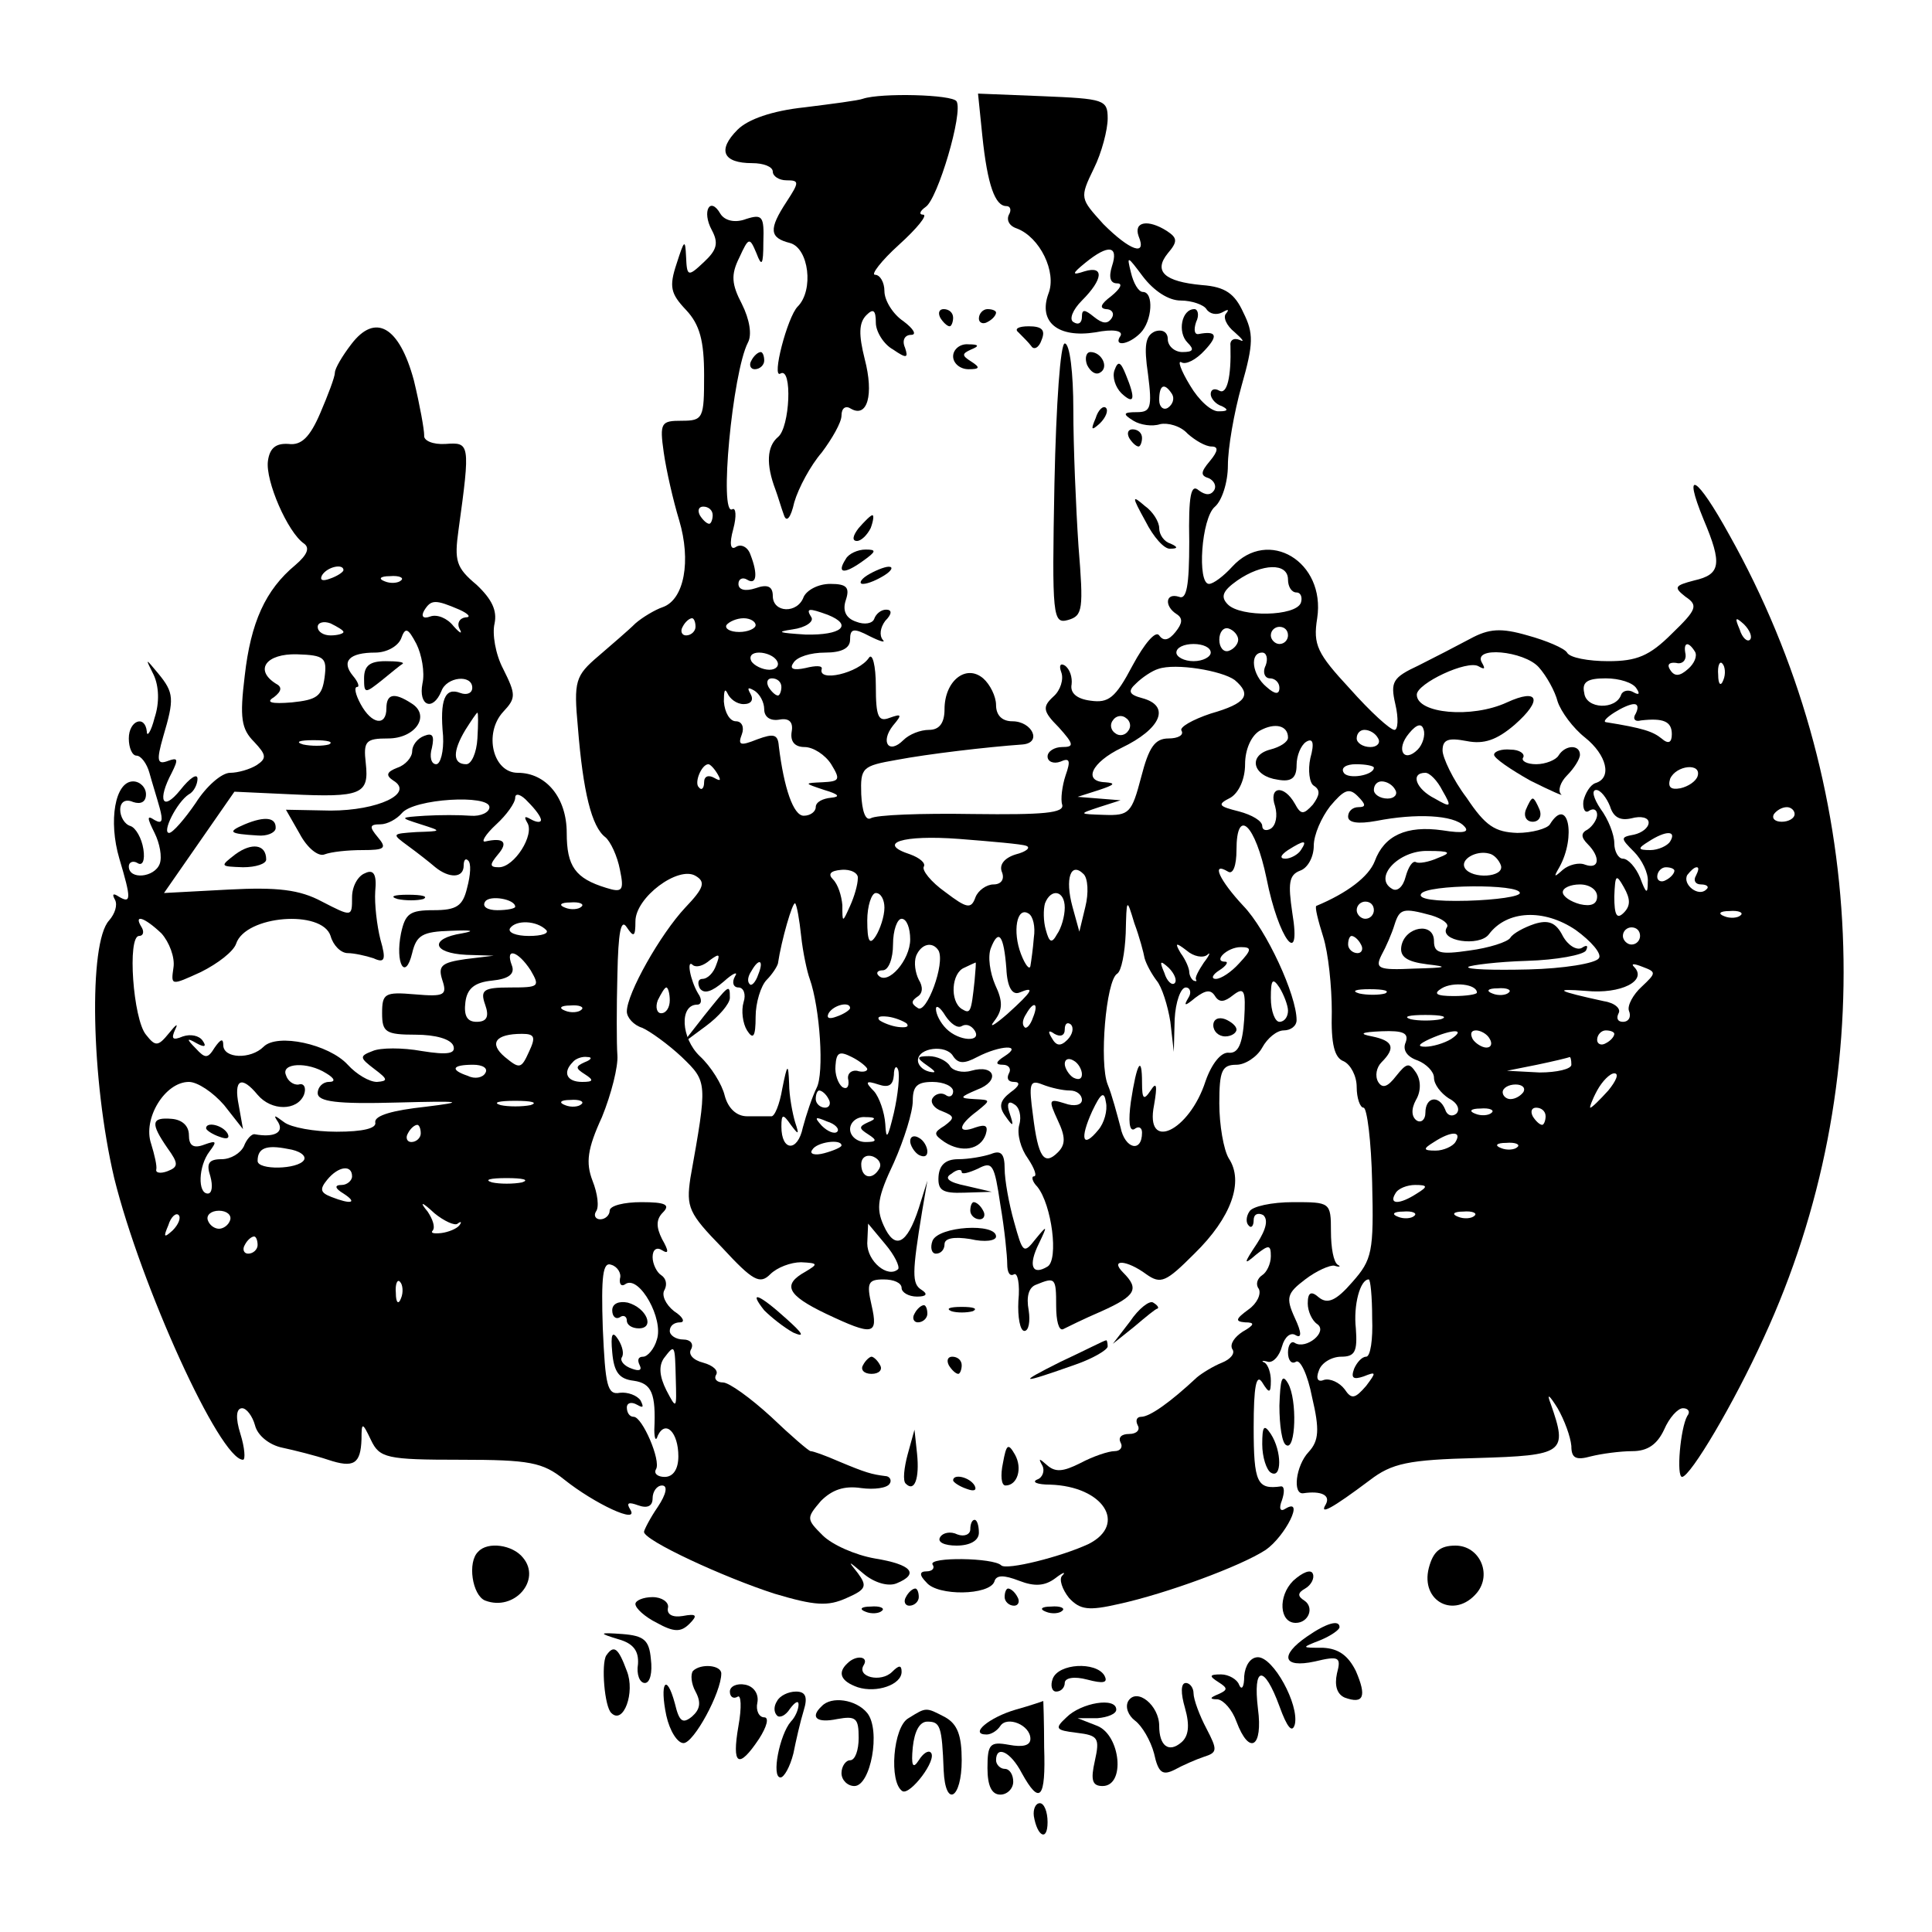 <?xml version="1.0" standalone="no"?>
<!DOCTYPE svg PUBLIC "-//W3C//DTD SVG 20010904//EN"
 "http://www.w3.org/TR/2001/REC-SVG-20010904/DTD/svg10.dtd">
<svg version="1.0" xmlns="http://www.w3.org/2000/svg"
 width="225pt" height="225pt" viewBox="0 0 225 225"
 preserveAspectRatio="xMidYMid meet">

<g transform="translate(0,225) scale(0.1,-0.1)"
fill="#000000" stroke="none">
<path d="M1005 2135 c-5 -2 -36 -6 -68 -10 -38 -4 -66 -14 -78 -26 -24 -24
-17 -39 17 -39 13 0 24 -4 24 -10 0 -5 7 -10 16 -10 15 0 15 -2 0 -25 -21 -32
-20 -42 4 -48 22 -6 28 -55 9 -74 -12 -12 -31 -85 -20 -78 14 8 11 -63 -3 -74
-13 -11 -14 -32 -3 -61 3 -8 7 -22 10 -30 3 -9 8 -3 12 15 5 17 19 43 32 58
12 16 23 35 23 43 0 9 5 12 11 8 19 -11 27 16 16 58 -7 28 -7 42 2 51 8 8 11
6 11 -9 0 -10 9 -25 20 -31 16 -11 18 -10 14 2 -4 9 0 15 7 15 7 0 3 7 -9 16
-12 8 -22 24 -22 35 0 10 -5 19 -11 19 -5 0 7 16 28 35 21 19 34 35 28 35 -5
0 -4 4 3 9 14 9 44 110 36 123 -5 8 -88 10 -109 3z"/>
<path d="M1144 2092 c6 -58 15 -82 28 -82 5 0 6 -5 3 -10 -3 -6 0 -13 9 -16
27 -10 47 -51 37 -76 -12 -33 11 -52 55 -45 20 4 32 2 29 -4 -9 -13 9 -11 23
3 14 14 16 48 3 48 -5 0 -11 10 -14 23 -5 20 -4 19 14 -5 13 -17 30 -28 44
-28 13 0 27 -5 30 -10 4 -6 12 -7 18 -4 7 4 9 4 5 -1 -4 -4 0 -14 10 -22 9 -8
12 -12 6 -9 -7 3 -12 0 -11 -7 1 -36 -4 -57 -13 -52 -5 3 -10 2 -10 -4 0 -5 6
-12 13 -14 8 -4 7 -6 -3 -6 -9 -1 -24 13 -34 30 -11 18 -15 30 -10 27 5 -3 17
3 27 14 16 17 14 23 -7 19 -5 -1 -6 5 -3 14 4 8 2 15 -2 15 -15 0 -20 -27 -8
-39 8 -8 7 -11 -6 -11 -9 0 -17 7 -17 15 0 8 -6 12 -15 9 -11 -5 -13 -16 -8
-50 5 -39 3 -44 -13 -44 -16 0 -17 -2 -4 -10 8 -5 22 -7 31 -4 9 2 24 -2 32
-11 9 -8 21 -15 28 -15 8 0 8 -5 -2 -17 -11 -13 -11 -17 -1 -20 6 -3 9 -9 6
-14 -4 -6 -10 -6 -18 0 -9 8 -12 -6 -11 -60 0 -51 -3 -68 -12 -64 -16 5 -17
-11 -3 -20 8 -5 7 -11 -1 -21 -8 -10 -14 -11 -19 -4 -4 6 -17 -9 -31 -35 -20
-38 -28 -44 -49 -41 -16 2 -24 9 -22 19 1 8 -2 18 -8 22 -5 3 -7 0 -4 -8 3 -8
-1 -21 -9 -28 -13 -12 -13 -17 6 -36 18 -20 18 -23 4 -23 -9 0 -17 -5 -17 -11
0 -6 7 -9 15 -6 11 5 12 1 6 -16 -4 -12 -6 -28 -4 -34 3 -10 -22 -12 -104 -11
-60 1 -113 -1 -119 -5 -6 -3 -10 8 -11 28 -1 31 1 33 41 40 37 7 105 15 147
18 23 2 11 27 -12 27 -12 0 -19 7 -19 19 0 10 -7 24 -15 31 -20 17 -45 -3 -45
-36 0 -16 -6 -24 -18 -24 -10 0 -23 -5 -30 -12 -17 -17 -27 -2 -12 17 11 13
10 14 -4 9 -13 -5 -16 1 -16 37 0 24 -4 39 -8 33 -12 -18 -60 -29 -55 -13 1 4
-7 4 -19 1 -14 -3 -19 -1 -14 6 4 7 20 12 37 12 19 0 29 5 29 15 0 13 4 14 23
4 12 -6 19 -8 15 -4 -4 5 -3 14 3 22 8 8 8 13 1 13 -6 0 -12 -5 -14 -11 -2 -5
-11 -7 -21 -3 -12 4 -16 13 -12 25 5 15 1 19 -18 19 -14 0 -27 -7 -31 -15 -7
-20 -36 -19 -36 1 0 11 -6 14 -20 9 -12 -4 -20 -2 -20 5 0 6 5 8 10 5 11 -7
13 6 4 29 -3 9 -11 13 -17 9 -6 -4 -8 3 -3 21 4 15 3 25 -1 23 -16 -10 0 159
18 194 5 9 2 27 -7 45 -12 23 -13 34 -3 54 11 24 12 24 20 5 6 -16 8 -14 8 13
1 30 -1 33 -20 27 -13 -5 -25 -2 -30 6 -12 21 -22 3 -10 -19 8 -15 6 -23 -9
-37 -19 -18 -20 -17 -21 6 -1 21 -2 20 -11 -8 -9 -27 -7 -35 11 -54 16 -17 21
-36 21 -76 0 -50 -1 -53 -26 -53 -24 0 -26 -2 -21 -37 3 -21 11 -56 18 -79 14
-47 6 -92 -19 -101 -9 -3 -24 -12 -32 -19 -8 -8 -28 -25 -43 -38 -27 -23 -29
-29 -24 -83 6 -75 16 -116 32 -128 6 -5 14 -22 17 -38 5 -24 3 -27 -16 -21
-36 11 -46 25 -46 64 0 41 -24 70 -57 70 -29 0 -40 46 -17 71 15 16 15 20 0
50 -9 17 -13 41 -10 53 3 15 -3 28 -21 45 -24 20 -26 28 -21 64 14 101 13 102
-15 100 -15 -1 -26 4 -25 10 0 7 -5 35 -12 64 -17 63 -45 79 -73 42 -10 -13
-19 -28 -19 -33 0 -5 -8 -26 -17 -47 -12 -28 -22 -38 -37 -36 -15 1 -22 -5
-24 -20 -3 -23 23 -83 42 -96 7 -5 4 -13 -10 -25 -35 -29 -52 -67 -59 -129 -6
-49 -4 -62 11 -77 14 -15 15 -19 3 -27 -8 -5 -22 -9 -31 -9 -10 0 -28 -16 -40
-35 -13 -19 -27 -35 -31 -35 -9 0 9 36 23 45 6 3 10 12 10 18 0 7 -9 1 -20
-13 -21 -26 -27 -12 -10 20 8 16 7 18 -4 14 -13 -5 -14 0 -6 28 13 44 13 51
-6 74 -15 18 -15 18 -5 -2 6 -13 7 -32 1 -50 -4 -16 -9 -23 -9 -16 -2 20 -21
13 -21 -8 0 -11 4 -20 9 -20 5 0 12 -9 15 -20 3 -11 9 -30 12 -41 4 -15 3 -19
-6 -14 -9 6 -9 3 0 -15 6 -12 9 -28 6 -36 -6 -16 -36 -19 -36 -3 0 5 5 7 10 4
6 -4 9 3 7 16 -2 13 -9 25 -15 27 -7 2 -12 11 -12 19 0 9 6 13 15 9 9 -3 15 0
15 9 0 8 -7 15 -15 15 -21 0 -29 -46 -16 -90 14 -47 14 -53 -1 -44 -6 4 -8 3
-4 -4 3 -6 0 -16 -7 -24 -24 -26 -21 -185 6 -300 31 -125 123 -328 150 -328 3
0 2 14 -3 30 -6 19 -5 30 2 30 5 0 12 -9 15 -20 3 -12 17 -23 32 -26 14 -3 38
-9 53 -14 30 -10 38 -5 39 24 0 20 1 20 11 -1 10 -21 18 -23 104 -23 81 0 96
-3 121 -23 35 -28 88 -53 77 -35 -5 8 -2 9 9 5 11 -4 17 -1 17 8 0 8 5 15 11
15 7 0 5 -10 -5 -25 -9 -13 -16 -27 -16 -29 0 -10 93 -53 152 -72 47 -14 62
-15 84 -5 23 10 24 14 13 29 -12 15 -12 15 7 -1 12 -10 28 -15 38 -11 27 11
18 22 -25 29 -23 4 -50 16 -61 27 -19 19 -19 20 -2 40 13 13 27 18 47 15 15
-2 30 0 33 5 3 4 0 9 -5 9 -16 2 -23 4 -54 17 -16 7 -30 12 -33 12 -2 0 -23
18 -46 40 -24 22 -49 40 -56 40 -7 0 -11 4 -8 9 3 5 -4 11 -15 14 -12 3 -18
10 -14 16 3 6 -1 11 -9 11 -9 0 -16 5 -16 10 0 6 5 10 12 10 6 0 4 6 -7 13
-10 8 -15 19 -11 25 3 6 2 13 -4 17 -5 3 -10 13 -10 21 0 9 5 12 11 8 8 -5 8
-1 0 13 -7 14 -7 23 1 31 9 9 3 12 -25 12 -20 0 -37 -4 -37 -10 0 -5 -5 -10
-11 -10 -5 0 -8 4 -5 9 4 5 2 21 -4 36 -8 21 -6 37 11 74 11 27 19 59 18 72
-1 13 -1 56 0 94 1 49 4 66 11 55 8 -12 10 -11 10 7 0 28 50 65 70 53 12 -7
10 -14 -12 -37 -29 -31 -68 -100 -68 -121 0 -7 8 -16 18 -19 9 -4 30 -19 46
-34 30 -29 30 -29 10 -141 -5 -34 -2 -41 37 -81 36 -39 44 -43 56 -31 8 8 24
14 36 14 20 -1 20 -2 5 -11 -27 -15 -22 -27 24 -49 55 -26 61 -25 53 10 -6 26
-4 30 14 30 12 0 21 -4 21 -10 0 -5 8 -10 18 -10 11 0 13 3 5 8 -11 7 -11 19
1 92 l6 35 -10 -32 c-14 -43 -28 -49 -41 -20 -9 20 -7 33 12 73 12 27 22 59
22 72 0 17 5 22 23 22 13 0 24 -5 24 -11 0 -5 -4 -8 -9 -4 -5 3 -12 1 -15 -4
-3 -5 2 -12 11 -15 15 -6 15 -8 3 -17 -13 -8 -13 -10 0 -19 20 -13 42 -9 48 9
3 10 0 12 -12 8 -21 -8 -21 2 2 19 16 13 16 13 -3 14 -18 1 -18 2 3 11 27 10
21 30 -7 22 -10 -3 -22 0 -25 6 -4 6 -15 11 -24 11 -15 0 -15 -2 -2 -11 10 -7
11 -9 2 -7 -8 2 -13 8 -13 13 0 15 33 19 41 5 6 -9 13 -9 28 -1 27 14 54 15
32 1 -11 -7 -11 -10 -2 -10 7 0 10 -5 7 -10 -3 -6 -1 -10 6 -10 8 0 6 -5 -4
-12 -13 -10 -14 -17 -6 -28 9 -13 10 -12 5 3 -4 11 -2 16 5 11 6 -3 9 -14 6
-24 -3 -11 2 -28 10 -39 8 -12 11 -21 7 -21 -3 0 -2 -6 4 -12 17 -21 25 -85
12 -93 -18 -11 -23 1 -10 27 10 21 10 22 -4 5 -14 -18 -15 -16 -25 20 -6 21
-11 49 -11 62 0 17 -4 22 -16 17 -9 -3 -26 -6 -38 -6 -15 0 -22 -7 -23 -20 -1
-16 4 -20 30 -19 l32 1 -30 7 c-20 4 -26 9 -17 14 6 5 12 6 12 2 0 -3 8 -1 19
4 17 9 19 5 26 -42 5 -29 8 -60 8 -69 0 -10 3 -15 8 -12 4 2 7 -11 5 -31 -1
-19 2 -35 7 -35 5 0 7 11 5 24 -3 16 0 27 9 30 22 9 23 8 23 -25 0 -17 3 -29
8 -27 4 2 24 12 45 21 40 18 44 26 25 45 -16 16 4 15 27 -2 17 -12 23 -9 56
24 43 42 58 84 40 111 -6 10 -11 39 -11 64 0 38 3 45 20 45 10 0 24 9 30 20 6
11 17 20 25 20 8 0 15 5 15 12 0 29 -35 105 -62 133 -28 30 -38 52 -18 40 6
-4 10 7 10 25 0 51 22 30 35 -33 14 -71 41 -106 30 -40 -5 34 -4 44 9 49 9 3
16 16 16 29 0 13 9 33 19 46 16 19 22 22 32 12 10 -10 10 -13 1 -13 -7 0 -12
-5 -12 -11 0 -7 11 -9 33 -5 46 9 90 7 102 -6 7 -7 0 -9 -25 -5 -42 6 -68 -6
-79 -36 -7 -18 -32 -37 -68 -52 -2 -1 2 -17 8 -36 6 -19 10 -58 10 -87 -1 -38
3 -54 14 -58 8 -4 15 -17 15 -30 0 -13 4 -24 8 -24 4 0 9 -39 10 -87 2 -81 0
-90 -23 -116 -19 -22 -29 -26 -39 -18 -9 8 -13 6 -13 -7 0 -9 5 -20 11 -24 13
-9 -13 -30 -26 -22 -4 3 -8 -2 -8 -11 0 -9 4 -14 9 -11 5 4 14 -15 19 -41 9
-38 8 -51 -4 -64 -15 -16 -19 -50 -6 -48 20 3 32 -2 26 -13 -8 -13 7 -5 51 28
26 20 45 24 125 26 102 3 106 6 86 63 -5 13 -2 11 8 -5 8 -14 15 -33 16 -44 0
-14 5 -17 23 -12 12 3 34 6 48 6 18 0 29 8 37 25 6 14 16 25 22 25 6 0 9 -4 5
-9 -8 -14 -13 -71 -6 -71 10 1 60 85 95 162 137 297 122 646 -40 935 -38 69
-55 79 -30 18 22 -52 20 -64 -11 -71 -23 -6 -24 -8 -10 -19 15 -10 13 -15 -16
-43 -26 -26 -41 -32 -74 -32 -23 0 -45 4 -48 10 -3 5 -24 14 -46 20 -31 9 -45
8 -67 -4 -15 -8 -42 -22 -60 -31 -30 -14 -33 -19 -27 -45 4 -17 3 -30 -1 -30
-5 0 -28 21 -52 48 -38 41 -43 51 -38 82 10 66 -57 106 -99 60 -10 -11 -22
-20 -27 -20 -14 0 -9 77 7 90 8 7 15 28 15 48 0 20 7 61 16 93 14 49 14 61 2
85 -10 22 -21 30 -48 32 -44 4 -57 16 -40 37 12 14 11 18 -1 26 -22 14 -39 11
-33 -6 10 -24 -10 -17 -41 14 -27 30 -28 30 -11 65 9 18 16 45 16 58 0 22 -4
23 -76 26 l-75 3 5 -49z m151 -152 c-4 -13 -2 -20 6 -20 7 0 4 -6 -7 -15 -12
-9 -14 -14 -6 -15 7 0 10 -5 7 -10 -5 -8 -11 -7 -21 1 -11 9 -14 9 -14 0 0 -7
-4 -10 -10 -6 -5 3 -1 14 10 25 25 25 26 41 3 34 -15 -5 -15 -3 1 10 27 22 39
20 31 -4z m70 -149 c3 -5 1 -12 -5 -16 -5 -3 -10 1 -10 9 0 18 6 21 15 7z
m-535 -141 c0 -5 -2 -10 -4 -10 -3 0 -8 5 -11 10 -3 6 -1 10 4 10 6 0 11 -4
11 -10z m-430 -64 c0 -2 -7 -7 -16 -10 -8 -3 -12 -2 -9 4 6 10 25 14 25 6z
m1100 -11 c0 -8 4 -15 10 -15 5 0 7 -6 5 -12 -6 -16 -70 -17 -85 -2 -9 9 -6
16 11 28 29 20 59 21 59 1z m-1033 -1 c-3 -3 -12 -4 -19 -1 -8 3 -5 6 6 6 11
1 17 -2 13 -5z m68 -34 c11 -5 14 -9 7 -9 -7 -1 -10 -7 -7 -13 4 -7 1 -6 -7 3
-7 9 -19 14 -27 11 -8 -3 -11 0 -7 7 8 13 13 13 41 1z m429 -6 c30 -12 16 -24
-26 -23 -31 2 -35 3 -15 6 15 2 25 9 22 14 -7 11 -3 11 19 3z m-564 -20 c0 -2
-7 -4 -15 -4 -8 0 -15 4 -15 10 0 5 7 7 15 4 8 -4 15 -8 15 -10z m410 6 c0 -5
-5 -10 -11 -10 -5 0 -7 5 -4 10 3 6 8 10 11 10 2 0 4 -4 4 -10z m70 2 c0 -4
-9 -8 -19 -8 -11 0 -17 4 -15 8 3 4 12 8 20 8 8 0 14 -4 14 -8z m1158 -17 c-3
-3 -9 2 -12 12 -6 14 -5 15 5 6 7 -7 10 -15 7 -18z m-1546 -51 c-5 -26 12 -33
22 -9 6 17 36 20 36 4 0 -6 -6 -9 -14 -6 -18 7 -24 -8 -20 -50 1 -18 -3 -33
-8 -33 -6 0 -8 9 -5 19 3 14 1 18 -9 14 -8 -3 -14 -11 -14 -18 0 -7 -8 -16
-17 -19 -13 -5 -14 -9 -5 -15 25 -15 -18 -35 -73 -35 l-52 1 16 -28 c9 -17 22
-27 29 -24 8 3 27 5 44 5 26 0 29 2 18 15 -10 12 -10 15 3 15 8 0 19 6 25 13
14 17 102 22 102 7 0 -6 -10 -11 -22 -10 -13 1 -36 1 -53 0 -30 -2 -30 -2 -5
-10 25 -8 25 -8 -5 -9 -29 -2 -29 -2 -10 -16 11 -8 25 -19 32 -25 16 -13 33
-13 33 2 0 6 2 9 5 6 4 -3 3 -17 -1 -32 -5 -21 -12 -26 -39 -26 -28 0 -33 -4
-38 -27 -7 -35 5 -56 13 -23 5 21 12 25 45 26 25 1 29 0 13 -3 -38 -6 -35 -23
5 -25 l32 -1 -33 -4 c-28 -4 -32 -8 -27 -24 6 -18 3 -20 -32 -17 -35 3 -38 1
-38 -22 0 -22 4 -25 39 -25 23 0 41 -5 44 -13 3 -9 -6 -11 -37 -6 -22 4 -48 4
-57 0 -16 -6 -15 -8 2 -21 16 -12 16 -14 3 -15 -9 0 -24 9 -34 20 -22 24 -82
37 -98 21 -15 -15 -47 -14 -47 2 0 8 -3 7 -10 -3 -8 -13 -11 -13 -22 -1 -11
11 -11 13 1 6 9 -5 12 -4 7 3 -4 6 -14 8 -23 5 -12 -5 -14 -3 -9 8 4 8 1 6 -7
-4 -13 -16 -16 -16 -27 -2 -15 18 -22 115 -8 115 5 0 6 5 3 10 -10 16 3 12 23
-7 9 -10 16 -28 14 -40 -3 -21 -3 -21 32 -5 20 10 38 24 41 33 11 33 100 40
110 9 3 -11 12 -20 20 -20 7 0 21 -3 30 -6 13 -6 15 -2 8 22 -4 16 -7 41 -6
56 2 20 -2 26 -12 21 -8 -3 -15 -15 -15 -28 0 -23 0 -23 -35 -5 -26 14 -52 17
-109 14 l-75 -4 41 59 41 59 65 -3 c83 -4 92 0 88 36 -3 26 0 29 26 29 32 0
50 27 27 41 -20 13 -29 11 -29 -6 0 -21 -17 -19 -30 5 -6 11 -8 20 -4 20 3 0
1 6 -5 13 -14 17 -4 27 26 27 13 0 26 7 30 16 5 14 8 13 18 -6 6 -12 10 -33 7
-46z m950 51 c0 -5 -5 -11 -11 -13 -6 -2 -11 4 -11 13 0 9 5 15 11 13 6 -2 11
-8 11 -13z m58 5 c0 -5 -4 -10 -10 -10 -5 0 -10 5 -10 10 0 6 5 10 10 10 6 0
10 -4 10 -10z m-90 -20 c0 -5 -9 -10 -20 -10 -11 0 -20 5 -20 10 0 6 9 10 20
10 11 0 20 -4 20 -10z m564 1 c3 -5 -1 -14 -8 -20 -10 -9 -16 -9 -21 -1 -4 6
-1 9 7 8 7 -2 12 3 11 10 -3 14 3 16 11 3z m-1596 -30 c-3 -22 -9 -26 -38 -29
-24 -2 -31 0 -21 6 9 7 10 12 2 16 -25 16 -11 35 25 34 32 -1 35 -4 32 -27z
m527 19 c3 -5 -1 -10 -9 -10 -8 0 -18 5 -21 10 -3 6 1 10 9 10 8 0 18 -4 21
-10z m569 -5 c-4 -8 -1 -15 5 -15 6 0 11 -5 11 -11 0 -8 -5 -8 -15 1 -17 14
-20 40 -5 40 5 0 7 -7 4 -15z m318 -2 c9 -10 19 -28 22 -40 4 -12 18 -31 32
-42 25 -20 32 -47 12 -53 -6 -2 -12 -12 -14 -21 -1 -9 2 -15 7 -11 5 3 9 1 9
-5 0 -5 -5 -13 -11 -17 -8 -4 -8 -9 0 -17 15 -15 14 -30 -3 -24 -7 3 -19 0
-26 -6 -10 -9 -11 -9 -4 3 20 36 10 84 -11 50 -3 -5 -21 -10 -38 -10 -26 1
-37 8 -59 41 -16 21 -28 47 -28 55 0 13 7 15 28 11 20 -4 35 1 56 19 33 29 28
43 -9 26 -41 -19 -105 -13 -105 9 0 13 59 41 72 33 7 -4 8 -3 4 4 -12 20 49
14 66 -5z m-354 -15 c20 -17 14 -27 -28 -39 -21 -7 -37 -16 -34 -20 3 -5 -4
-9 -15 -9 -16 0 -23 -10 -32 -45 -11 -42 -14 -45 -43 -44 -30 1 -30 1 -6 9
l25 8 -25 2 -25 2 25 8 c18 6 20 8 7 9 -26 1 -16 23 19 40 46 22 58 49 24 58
-15 4 -17 8 -7 17 7 7 19 15 26 17 20 7 74 -2 89 -13z m569 0 c-3 -8 -6 -5 -6
6 -1 11 2 17 5 13 3 -3 4 -12 1 -19z m-1097 -8 c0 -5 -2 -10 -4 -10 -3 0 -8 5
-11 10 -3 6 -1 10 4 10 6 0 11 -4 11 -10z m996 -2 c4 -6 3 -8 -4 -4 -5 3 -12
2 -14 -3 -6 -18 -41 -17 -43 2 -3 13 4 17 25 17 16 0 32 -5 36 -12z m-1040
-18 c9 0 12 5 8 12 -4 7 -3 8 4 4 7 -4 12 -14 12 -22 0 -9 7 -14 18 -12 11 2
16 -3 14 -14 -2 -12 4 -18 15 -18 10 0 24 -9 31 -20 11 -18 10 -20 -10 -21
-22 -1 -22 -1 2 -9 17 -5 19 -8 8 -9 -10 -1 -18 -5 -18 -11 0 -5 -6 -10 -14
-10 -12 0 -23 32 -29 81 -1 14 -6 15 -25 8 -20 -8 -23 -7 -18 6 3 8 0 15 -7
15 -7 0 -13 10 -14 23 0 12 1 16 4 10 3 -7 11 -13 19 -13z m1039 -11 c-4 -6
-1 -10 6 -8 26 3 36 -1 36 -16 0 -10 -4 -12 -12 -5 -10 8 -21 12 -65 19 -7 2
23 21 33 21 5 0 5 -5 2 -11z m-1349 -29 c-1 -17 -7 -30 -13 -30 -16 0 -16 15
-1 40 7 11 13 20 14 20 1 0 1 -13 0 -30z m758 9 c-3 -5 -10 -7 -15 -3 -5 3 -7
10 -3 15 3 5 10 7 15 3 5 -3 7 -10 3 -15z m186 -8 c0 -5 -9 -11 -21 -14 -26
-7 -20 -31 9 -35 16 -3 22 2 22 17 0 11 5 23 11 27 8 5 10 -1 5 -19 -3 -14 -1
-29 4 -32 8 -5 7 -11 -1 -22 -11 -12 -14 -12 -21 1 -13 23 -31 20 -23 -3 3
-11 1 -22 -5 -26 -5 -3 -10 -2 -10 3 0 6 -12 13 -27 17 -24 6 -26 8 -10 16 10
6 17 22 17 39 0 17 7 33 17 39 18 10 33 6 33 -8z m151 -14 c-16 -16 -26 0 -10
19 9 11 15 12 17 4 2 -6 -1 -17 -7 -23z m-46 13 c3 -5 -1 -10 -9 -10 -9 0 -16
5 -16 10 0 6 4 10 9 10 6 0 13 -4 16 -10z m-1222 -7 c-7 -2 -21 -2 -30 0 -10
3 -4 5 12 5 17 0 24 -2 18 -5z m453 -35 c4 -7 3 -8 -4 -4 -7 4 -12 2 -12 -5 0
-7 -3 -10 -6 -6 -6 5 3 27 11 27 2 0 7 -5 11 -12z m764 8 c0 -9 -30 -14 -35
-6 -4 6 3 10 14 10 12 0 21 -2 21 -4z m377 -10 c-2 -6 -11 -12 -20 -14 -11 -2
-15 1 -12 11 7 16 37 19 32 3z m-297 -17 c11 -19 10 -20 -9 -9 -22 11 -29 30
-11 30 5 0 14 -9 20 -21z m-55 1 c3 -5 -1 -10 -9 -10 -9 0 -16 5 -16 10 0 6 4
10 9 10 6 0 13 -4 16 -10z m-995 -35 c0 -3 -5 -3 -12 1 -7 4 -8 3 -4 -4 9 -14
-15 -52 -33 -52 -11 0 -11 3 -1 15 12 14 7 20 -15 15 -5 -1 0 8 13 20 12 11
22 25 22 31 0 6 7 4 15 -5 8 -8 15 -17 15 -21z m1245 16 c4 -13 12 -17 25 -14
11 3 20 1 20 -5 0 -6 -8 -12 -17 -14 -16 -3 -16 -4 0 -20 9 -9 17 -25 16 -35
0 -15 -2 -14 -9 5 -5 12 -14 22 -20 22 -5 0 -10 8 -10 18 0 10 -7 28 -16 40
-8 12 -11 22 -5 22 5 0 12 -9 16 -19z m215 -9 c0 -5 -7 -9 -15 -9 -8 0 -12 4
-9 9 3 4 9 8 15 8 5 0 9 -4 9 -8z m-895 -37 c6 -2 0 -7 -12 -10 -13 -4 -20
-12 -16 -21 3 -8 -1 -14 -10 -14 -8 0 -18 -7 -21 -15 -5 -14 -10 -13 -35 6
-17 12 -28 26 -25 30 2 4 -5 10 -16 14 -40 13 -9 23 57 18 38 -3 73 -6 78 -8z
m750 5 c-3 -5 -14 -10 -23 -10 -15 0 -15 2 -2 10 20 13 33 13 25 0z m-430 -10
c-3 -5 -12 -10 -18 -10 -7 0 -6 4 3 10 19 12 23 12 15 0z m160 -9 c-11 -5 -23
-7 -26 -5 -4 2 -9 -6 -12 -17 -3 -12 -10 -18 -16 -14 -22 13 8 45 42 44 26 0
28 -2 12 -8z m73 -9 c4 -14 -34 -16 -42 -3 -6 10 13 21 28 17 6 -1 12 -8 14
-14z m-749 -15 c0 -7 -4 -21 -9 -32 -9 -20 -9 -20 -9 1 -1 11 -5 24 -11 30 -6
6 -3 10 10 11 11 1 20 -4 19 -10z m265 -33 l-7 -29 -8 29 c-9 33 -2 53 13 38
5 -5 6 -22 2 -38z m686 42 c0 -3 -4 -8 -10 -11 -5 -3 -10 -1 -10 4 0 6 5 11
10 11 6 0 10 -2 10 -4z m25 -6 c-3 -5 -1 -10 6 -10 7 0 10 -3 6 -6 -9 -9 -28
6 -22 17 4 5 8 9 11 9 3 0 2 -4 -1 -10z m-84 -43 c-8 -8 -11 -3 -11 19 1 25 2
27 11 11 8 -14 8 -22 0 -30z m-121 23 c0 -4 -27 -8 -61 -9 -38 -1 -58 2 -54 8
6 11 115 12 115 1z m90 -4 c0 -9 -7 -12 -20 -9 -11 3 -20 9 -20 14 0 5 9 9 20
9 11 0 20 -6 20 -14z m-1260 -12 c0 -2 -9 -4 -21 -4 -11 0 -18 4 -14 10 5 8
35 3 35 -6z m430 -1 c0 -10 -5 -25 -10 -33 -7 -11 -10 -7 -10 18 0 17 5 32 10
32 6 0 10 -8 10 -17z m210 0 c0 -10 -4 -24 -9 -31 -6 -11 -9 -10 -13 5 -3 10
-3 24 -1 31 7 18 23 15 23 -5z m-563 1 c-3 -3 -12 -4 -19 -1 -8 3 -5 6 6 6 11
1 17 -2 13 -5z m256 -34 c2 -19 7 -42 10 -50 12 -34 17 -110 8 -127 -5 -10
-12 -31 -16 -46 -6 -29 -25 -28 -25 1 0 15 2 15 11 2 9 -12 10 -12 5 3 -3 10
-7 31 -7 45 -1 24 -2 24 -8 -6 -3 -18 -9 -33 -13 -32 -5 0 -17 0 -28 0 -12 0
-22 9 -26 24 -3 13 -16 34 -29 46 -22 21 -24 60 -3 60 5 0 6 6 1 13 -9 15 -14
41 -6 33 4 -3 12 -1 20 6 11 8 12 7 7 -6 -3 -9 -10 -16 -16 -16 -5 0 -6 -5 -3
-11 5 -7 14 -4 28 8 11 10 17 12 13 6 -4 -7 -2 -13 4 -13 6 0 9 -8 6 -17 -3
-10 -1 -25 4 -33 7 -11 10 -8 10 16 0 16 6 36 13 43 6 6 12 15 13 19 4 27 17
72 20 70 2 -2 5 -19 7 -38z m400 -26 c2 -7 8 -18 14 -26 6 -7 13 -29 16 -48
l4 -35 1 38 c1 20 7 37 13 37 5 0 7 -6 3 -12 -6 -10 -4 -10 8 0 12 9 18 10 23
2 5 -8 11 -7 21 1 13 10 15 6 13 -28 -2 -29 -7 -40 -18 -39 -9 1 -20 -13 -27
-33 -19 -59 -71 -83 -60 -28 4 23 3 28 -4 17 -8 -12 -10 -10 -10 9 0 33 -6 24
-13 -22 -3 -22 -2 -35 4 -32 5 4 9 2 9 -4 0 -24 -20 -19 -25 6 -4 15 -10 38
-15 50 -10 25 -2 121 11 129 5 3 9 24 10 47 1 41 1 42 10 12 6 -16 11 -35 12
-41z m267 56 c0 -5 -4 -10 -10 -10 -5 0 -10 5 -10 10 0 6 5 10 10 10 6 0 10
-4 10 -10z m-396 -32 c-1 -13 -3 -27 -4 -33 -1 -5 -6 1 -11 14 -10 26 -5 56 9
47 5 -3 8 -15 6 -28z m463 26 c13 -4 21 -10 18 -14 -10 -16 38 -23 49 -8 21
28 64 30 101 5 18 -13 31 -28 27 -33 -4 -6 -41 -12 -82 -13 -41 -1 -73 0 -70
3 3 2 34 6 68 7 35 1 66 7 69 12 3 6 1 7 -5 3 -6 -3 -16 3 -22 14 -8 16 -17
19 -33 14 -12 -4 -25 -11 -28 -16 -3 -5 -25 -12 -48 -15 -34 -5 -41 -3 -41 11
0 23 -34 17 -38 -6 -2 -12 6 -18 30 -21 26 -3 23 -4 -15 -5 -42 -2 -46 0 -38
16 5 9 12 25 15 35 6 19 10 20 43 11z m360 0 c-3 -3 -12 -4 -19 -1 -8 3 -5 6
6 6 11 1 17 -2 13 -5z m-1391 -17 c4 -4 -5 -7 -20 -7 -15 0 -25 4 -22 9 7 10
31 9 42 -2z m424 -11 c0 -24 -26 -54 -37 -42 -3 3 -1 6 5 6 7 0 12 14 12 30 0
17 5 30 10 30 6 0 10 -11 10 -24z m850 4 c0 -5 -4 -10 -10 -10 -5 0 -10 5 -10
10 0 6 5 10 10 10 6 0 10 -4 10 -10z m-738 -38 c1 -22 7 -31 15 -28 19 8 16 2
-14 -25 -15 -13 -22 -17 -15 -8 10 13 10 23 1 42 -6 14 -9 33 -5 43 9 23 15
15 18 -24z m413 28 c3 -5 1 -10 -4 -10 -6 0 -11 5 -11 10 0 6 2 10 4 10 3 0 8
-4 11 -10z m-492 -7 c8 -15 -14 -74 -24 -67 -8 5 -8 8 -1 13 7 4 7 12 2 20 -4
8 -6 20 -3 28 6 14 19 17 26 6z m313 -5 c4 4 3 0 -4 -9 -6 -9 -11 -18 -9 -20
1 -2 0 -2 -3 -1 -3 2 -5 7 -5 10 0 4 -4 14 -10 22 -7 12 -6 13 7 3 8 -7 19 -9
24 -5z m37 -10 c-9 -10 -21 -18 -27 -18 -6 0 -4 5 4 10 8 5 11 10 7 10 -15 0
2 17 18 17 13 0 13 -3 -2 -19z m-825 -8 c11 -19 10 -20 -24 -20 -31 0 -35 -3
-29 -20 5 -14 2 -20 -10 -20 -11 0 -15 7 -13 23 2 16 11 23 31 25 20 2 27 8
23 18 -8 21 7 17 22 -6z m265 -5 c-3 -9 -8 -14 -10 -11 -3 3 -2 9 2 15 9 16
15 13 8 -4z m252 -7 c-4 -38 -5 -39 -15 -33 -14 9 -12 42 3 48 6 3 13 6 13 6
1 1 0 -9 -1 -21z m233 -3 c-3 -3 -9 2 -12 12 -6 14 -5 15 5 6 7 -7 10 -15 7
-18z m544 -4 c-10 -9 -17 -22 -15 -28 3 -7 0 -13 -7 -13 -6 0 -8 4 -5 10 3 5
-4 12 -17 14 -55 12 -60 15 -21 12 41 -4 72 12 56 28 -4 4 0 4 10 0 16 -6 16
-7 -1 -23z m-412 -28 c0 -7 -4 -13 -10 -13 -5 0 -10 12 -10 28 0 21 2 24 10
12 5 -8 10 -21 10 -27z m220 21 c0 -2 -12 -4 -27 -4 -21 0 -24 3 -14 9 13 8
41 5 41 -5z m-940 -9 c0 -8 -4 -15 -10 -15 -5 0 -7 7 -4 15 4 8 8 15 10 15 2
0 4 -7 4 -15z m833 8 c-7 -2 -21 -2 -30 0 -10 3 -4 5 12 5 17 0 24 -2 18 -5z
m144 1 c-3 -3 -12 -4 -19 -1 -8 3 -5 6 6 6 11 1 17 -2 13 -5z m-1080 -20 c-3
-3 -12 -4 -19 -1 -8 3 -5 6 6 6 11 1 17 -2 13 -5z m313 2 c0 -2 -7 -7 -16 -10
-8 -3 -12 -2 -9 4 6 10 25 14 25 6z m130 -21 c5 3 11 1 15 -5 9 -14 -18 -13
-33 2 -7 7 -12 17 -12 23 0 5 5 2 11 -8 6 -9 14 -15 19 -12z m83 10 c-3 -9 -8
-14 -10 -11 -3 3 -2 9 2 15 9 16 15 13 8 -4z m-147 -7 c3 -4 -1 -5 -10 -4 -8
1 -18 5 -22 8 -3 4 1 5 10 4 8 -1 18 -5 22 -8z m622 5 c-10 -2 -26 -2 -35 0
-10 3 -2 5 17 5 19 0 27 -2 18 -5z m-435 -24 c-8 -8 -13 -7 -18 2 -5 8 -4 10
3 5 7 -4 12 -2 12 5 0 7 3 9 7 6 4 -4 2 -12 -4 -18z m-627 -14 c-9 -20 -11
-20 -28 -6 -19 16 -11 27 20 27 15 0 16 -4 8 -21z m1021 11 c-4 -9 2 -17 14
-21 10 -4 19 -13 19 -20 0 -8 8 -18 17 -24 10 -5 14 -13 9 -18 -5 -4 -11 -2
-13 5 -7 17 -23 15 -23 -4 0 -8 -5 -12 -10 -9 -6 4 -7 13 -1 24 6 10 6 23 0
32 -8 12 -11 11 -23 -4 -10 -13 -16 -15 -21 -7 -4 7 -2 17 4 23 17 17 13 25
-11 30 -16 3 -13 5 11 6 25 1 32 -2 28 -13z m53 4 c-8 -5 -22 -9 -30 -9 -10 0
-8 3 5 9 27 12 43 12 25 0z m45 0 c3 -5 2 -10 -4 -10 -5 0 -13 5 -16 10 -3 6
-2 10 4 10 5 0 13 -4 16 -10z m145 6 c0 -3 -4 -8 -10 -11 -5 -3 -10 -1 -10 4
0 6 5 11 10 11 6 0 10 -2 10 -4z m-870 -41 c0 -3 -6 -4 -12 -2 -7 1 -12 -4
-10 -11 1 -8 -2 -11 -7 -8 -5 4 -9 15 -8 25 1 16 5 17 19 10 10 -5 18 -12 18
-14z m-329 8 c-11 -5 -11 -7 0 -14 11 -7 10 -9 -3 -9 -18 0 -23 11 -11 23 3 4
11 7 17 6 6 0 5 -3 -3 -6z m579 -14 c0 -6 -4 -7 -10 -4 -5 3 -10 11 -10 16 0
6 5 7 10 4 6 -3 10 -11 10 -16z m570 11 c0 -5 -17 -9 -37 -9 l-38 2 35 7 c19
4 36 8 38 9 1 0 2 -3 2 -9z m-1450 -10 c10 -6 11 -10 3 -10 -7 0 -13 -6 -13
-13 0 -10 22 -13 93 -11 75 2 81 1 32 -5 -37 -4 -59 -10 -58 -18 2 -7 -14 -11
-45 -11 -26 0 -53 5 -61 11 -12 9 -13 9 -7 0 7 -12 -5 -18 -27 -14 -4 1 -10
-6 -13 -14 -4 -8 -15 -15 -26 -15 -15 0 -18 -5 -13 -20 3 -11 2 -20 -3 -20
-12 0 -11 32 2 49 9 12 8 13 -6 8 -13 -5 -18 -1 -18 11 0 11 -8 18 -20 19 -24
2 -25 -5 -5 -34 13 -18 13 -22 0 -27 -8 -3 -14 -2 -13 2 1 4 -2 17 -6 30 -10
29 16 72 44 72 10 0 28 -12 41 -27 l22 -28 -5 28 c-6 30 3 35 22 12 16 -19 46
-19 54 0 3 8 0 14 -6 12 -6 -1 -13 4 -15 11 -6 14 25 16 47 2z m185 0 c-3 -5
-12 -7 -20 -3 -21 7 -19 13 6 13 11 0 18 -4 14 -10z m476 -46 c-7 -29 -9 -33
-10 -13 -1 14 -7 31 -13 38 -11 11 -10 13 5 8 12 -4 17 -1 18 11 0 9 3 12 5 6
2 -6 0 -28 -5 -50z m832 26 c-10 -11 -19 -20 -21 -20 -1 0 2 9 8 20 6 11 15
20 20 20 6 0 2 -9 -7 -20z m-627 0 c8 0 14 -5 14 -11 0 -6 -9 -8 -20 -4 -19 6
-19 4 -8 -20 9 -19 9 -28 0 -37 -16 -16 -23 -6 -29 43 -5 37 -4 42 11 36 10
-4 24 -7 32 -7z m528 -2 c-3 -4 -9 -8 -15 -8 -5 0 -9 4 -9 8 0 5 7 9 15 9 8 0
12 -4 9 -9z m-809 -8 c3 -5 1 -10 -4 -10 -6 0 -11 5 -11 10 0 6 2 10 4 10 3 0
8 -4 11 -10z m314 -36 c-18 -22 -22 -11 -7 22 10 21 14 24 16 10 2 -9 -2 -24
-9 -32z m-661 29 c-10 -2 -26 -2 -35 0 -10 3 -2 5 17 5 19 0 27 -2 18 -5z m59
1 c-3 -3 -12 -4 -19 -1 -8 3 -5 6 6 6 11 1 17 -2 13 -5z m1060 -10 c-3 -3 -12
-4 -19 -1 -8 3 -5 6 6 6 11 1 17 -2 13 -5z m63 -4 c0 -5 -2 -10 -4 -10 -3 0
-8 5 -11 10 -3 6 -1 10 4 10 6 0 11 -4 11 -10z m-825 -18 c-3 -3 -11 0 -18 7
-9 10 -8 11 6 5 10 -3 15 -9 12 -12z m36 11 c-11 -5 -11 -7 0 -14 11 -7 10 -9
-3 -9 -10 0 -18 7 -18 15 0 8 8 15 18 14 12 0 13 -2 3 -6z m-521 -13 c0 -5 -5
-10 -11 -10 -5 0 -7 5 -4 10 3 6 8 10 11 10 2 0 4 -4 4 -10z m1205 -10 c-3 -5
-14 -10 -23 -10 -15 0 -15 2 -2 10 20 13 33 13 25 0z m-1341 -21 c-7 -11 -54
-12 -54 -1 0 15 10 19 35 14 14 -2 22 -8 19 -13z m626 17 c0 -2 -9 -6 -20 -9
-11 -3 -18 -1 -14 4 5 9 34 13 34 5z m787 -2 c-3 -3 -12 -4 -19 -1 -8 3 -5 6
6 6 11 1 17 -2 13 -5z m-743 -25 c-8 -14 -21 -11 -21 5 0 8 6 12 14 9 7 -3 10
-9 7 -14z m-614 -9 c0 -5 -6 -10 -12 -10 -9 0 -8 -4 2 -10 17 -11 9 -13 -14
-4 -13 5 -14 9 -5 20 13 16 29 18 29 4z m198 -7 c-10 -2 -26 -2 -35 0 -10 3
-2 5 17 5 19 0 27 -2 18 -5z m1042 -13 c-20 -13 -33 -13 -25 0 3 6 14 10 23
10 15 0 15 -2 2 -10z m-1117 -35 c4 3 5 2 2 -2 -3 -4 -13 -8 -21 -9 -9 -1 -13
0 -10 3 3 4 0 13 -6 22 -10 12 -7 12 8 -2 11 -9 24 -15 27 -12z m-332 -8 c-10
-9 -11 -8 -5 6 3 10 9 15 12 12 3 -3 0 -11 -7 -18z m67 12 c-2 -6 -8 -10 -13
-10 -5 0 -11 4 -13 10 -2 6 4 11 13 11 9 0 15 -5 13 -11z m1379 5 c-3 -3 -12
-4 -19 -1 -8 3 -5 6 6 6 11 1 17 -2 13 -5z m70 0 c-3 -3 -12 -4 -19 -1 -8 3
-5 6 6 6 11 1 17 -2 13 -5z m-671 -62 c-12 -11 -36 9 -36 30 l1 23 20 -24 c11
-13 17 -26 15 -29z m-746 28 c0 -5 -5 -10 -11 -10 -5 0 -7 5 -4 10 3 6 8 10
11 10 2 0 4 -4 4 -10z m422 -39 c-1 -7 2 -10 7 -6 16 9 44 -41 36 -65 -3 -11
-11 -20 -16 -20 -6 0 -7 -4 -4 -10 3 -6 -1 -7 -9 -4 -9 3 -14 9 -12 13 3 4 1
13 -4 21 -7 11 -9 6 -7 -15 2 -23 8 -31 25 -33 21 -3 26 -15 24 -57 0 -11 2
-14 4 -7 9 19 24 4 24 -24 0 -15 -6 -24 -16 -24 -8 0 -13 4 -10 9 6 10 -16 61
-26 61 -5 0 -8 5 -8 11 0 5 5 7 12 3 7 -4 8 -3 4 5 -4 6 -15 10 -24 9 -15 -3
-17 9 -20 75 -2 61 0 78 10 74 7 -2 12 -10 10 -16z m-255 -23 c-3 -8 -6 -5 -6
6 -1 11 2 17 5 13 3 -3 4 -12 1 -19z m1131 -23 c1 -25 -2 -45 -7 -45 -5 0 -11
-7 -14 -14 -4 -11 -1 -13 11 -9 15 6 15 5 3 -11 -13 -15 -17 -16 -25 -4 -6 8
-17 13 -24 11 -7 -3 -10 1 -6 11 3 9 15 16 26 16 16 0 19 6 17 33 -3 27 5 57
15 57 2 0 4 -20 4 -45z m-811 -71 c1 -35 1 -36 -11 -13 -8 16 -9 28 -3 37 13
17 13 17 14 -24z"/>
<path d="M424 1460 c0 -18 1 -18 21 -2 11 9 22 18 24 19 2 2 -7 3 -20 3 -18 0
-25 -5 -25 -20z"/>
<path d="M285 1290 c-21 -9 -18 -11 15 -13 11 -1 20 3 21 8 1 13 -12 15 -36 5z"/>
<path d="M274 1255 c-18 -14 -18 -14 9 -15 15 0 27 4 27 9 0 18 -17 20 -36 6z"/>
<path d="M463 1203 c9 -2 23 -2 30 0 6 3 -1 5 -18 5 -16 0 -22 -2 -12 -5z"/>
<path d="M1740 1371 c0 -4 19 -17 42 -30 24 -12 40 -19 36 -16 -4 4 -1 14 7
22 8 8 15 19 15 24 0 12 -17 12 -25 -1 -3 -5 -15 -10 -26 -10 -11 0 -18 4 -15
8 2 4 -4 9 -15 9 -10 1 -19 -2 -19 -6z"/>
<path d="M1777 1307 c-3 -8 1 -14 8 -14 7 0 11 6 8 14 -3 7 -6 13 -8 13 -2 0
-5 -6 -8 -13z"/>
<path d="M820 1067 l-25 -32 27 20 c15 11 28 26 28 33 0 17 -1 15 -30 -21z"/>
<path d="M1413 1056 c0 -7 6 -13 14 -13 7 0 13 4 13 8 0 4 -6 9 -13 12 -8 3
-14 0 -14 -7z"/>
<path d="M240 936 c0 -2 7 -7 16 -10 8 -3 12 -2 9 4 -6 10 -25 14 -25 6z"/>
<path d="M713 724 c0 -7 4 -11 9 -8 4 3 8 1 8 -4 0 -5 6 -9 14 -9 19 0 9 24
-13 30 -10 2 -18 -1 -18 -9z"/>
<path d="M1095 1880 c3 -5 8 -10 11 -10 2 0 4 5 4 10 0 6 -5 10 -11 10 -5 0
-7 -4 -4 -10z"/>
<path d="M1140 1879 c0 -5 5 -7 10 -4 6 3 10 8 10 11 0 2 -4 4 -10 4 -5 0 -10
-5 -10 -11z"/>
<path d="M1186 1863 c5 -5 12 -12 15 -16 3 -5 9 -2 12 7 5 12 0 16 -15 16 -12
0 -17 -3 -12 -7z"/>
<path d="M1110 1835 c0 -8 8 -15 18 -15 13 0 14 2 3 9 -11 7 -11 9 0 14 10 4
9 6 -3 6 -10 1 -18 -6 -18 -14z"/>
<path d="M1228 1687 c-3 -156 -2 -164 16 -159 17 5 18 12 12 86 -3 45 -6 116
-6 159 0 42 -4 77 -10 77 -5 0 -10 -69 -12 -163z"/>
<path d="M875 1830 c-3 -5 -1 -10 4 -10 6 0 11 5 11 10 0 6 -2 10 -4 10 -3 0
-8 -4 -11 -10z"/>
<path d="M1266 1825 c4 -8 10 -12 15 -9 11 6 2 24 -11 24 -5 0 -7 -7 -4 -15z"/>
<path d="M1298 1819 c-3 -8 1 -20 8 -27 15 -14 17 -7 5 22 -6 15 -9 16 -13 5z"/>
<path d="M1276 1763 c-6 -14 -5 -15 5 -6 7 7 10 15 7 18 -3 3 -9 -2 -12 -12z"/>
<path d="M1315 1740 c3 -5 8 -10 11 -10 2 0 4 5 4 10 0 6 -5 10 -11 10 -5 0
-7 -4 -4 -10z"/>
<path d="M1334 1643 c9 -18 22 -33 29 -32 9 0 9 2 0 6 -7 2 -13 10 -13 18 0 7
-7 19 -17 26 -15 13 -15 11 1 -18z"/>
<path d="M1000 1635 c-7 -9 -8 -15 -2 -15 5 0 12 7 16 15 3 8 4 15 2 15 -2 0
-9 -7 -16 -15z"/>
<path d="M985 1599 c-11 -17 -2 -18 19 -3 17 12 17 14 4 14 -9 0 -20 -5 -23
-11z"/>
<path d="M1010 1580 c-8 -5 -10 -10 -5 -10 6 0 17 5 25 10 8 5 11 10 5 10 -5
0 -17 -5 -25 -10z"/>
<path d="M1060 921 c0 -5 5 -13 10 -16 6 -3 10 -2 10 4 0 5 -4 13 -10 16 -5 3
-10 2 -10 -4z"/>
<path d="M1130 840 c0 -5 5 -10 11 -10 5 0 7 5 4 10 -3 6 -8 10 -11 10 -2 0
-4 -4 -4 -10z"/>
<path d="M1455 839 c-4 -6 -4 -13 -1 -16 3 -4 6 -1 6 6 0 7 5 9 11 6 6 -5 4
-16 -7 -33 -16 -24 -16 -26 -1 -13 15 12 17 11 17 -2 0 -9 -5 -19 -10 -22 -6
-4 -8 -11 -4 -16 3 -6 -2 -17 -12 -24 -15 -11 -16 -14 -4 -15 12 0 11 -3 -3
-11 -9 -6 -15 -14 -12 -20 4 -5 -2 -12 -12 -16 -10 -4 -23 -12 -29 -17 -31
-29 -55 -46 -65 -46 -5 0 -7 -4 -4 -10 3 -5 -1 -10 -10 -10 -9 0 -13 -4 -10
-10 3 -5 0 -10 -7 -10 -7 0 -25 -6 -40 -14 -20 -10 -29 -11 -39 -2 -9 8 -10 8
-5 -1 3 -6 0 -14 -6 -16 -7 -3 0 -6 15 -6 62 -2 90 -46 45 -69 -32 -15 -96
-31 -102 -25 -9 9 -85 10 -80 1 3 -4 0 -8 -7 -8 -8 0 -9 -4 0 -13 13 -16 73
-15 79 1 2 8 11 8 29 1 18 -7 30 -6 42 3 9 7 13 8 8 3 -4 -4 0 -16 8 -26 13
-14 23 -15 58 -7 55 12 142 44 171 63 23 16 46 62 23 48 -6 -4 -8 0 -4 10 3 9
3 16 -1 16 -28 -4 -32 4 -32 69 0 47 3 63 10 52 8 -13 10 -13 10 2 0 9 -3 18
-7 21 -5 2 -3 3 4 1 6 -1 13 7 16 18 3 11 10 17 16 13 7 -4 7 3 -1 20 -11 24
-9 29 12 45 13 10 29 17 34 16 6 -2 8 -1 4 1 -5 3 -8 20 -8 39 0 34 -1 34 -44
34 -25 0 -48 -5 -51 -11z"/>
<path d="M1086 805 c-3 -8 -1 -15 4 -15 6 0 10 5 10 11 0 7 11 9 30 6 17 -4
30 -2 30 3 0 16 -67 12 -74 -5z"/>
<path d="M890 724 c8 -8 23 -20 34 -26 14 -6 11 -1 -8 16 -32 29 -45 34 -26
10z"/>
<path d="M1316 711 l-20 -26 25 20 c13 11 25 21 27 21 2 1 0 4 -5 7 -4 3 -17
-7 -27 -22z"/>
<path d="M1065 720 c-3 -5 -1 -10 4 -10 6 0 11 5 11 10 0 6 -2 10 -4 10 -3 0
-8 -4 -11 -10z"/>
<path d="M1108 723 c6 -2 18 -2 25 0 6 3 1 5 -13 5 -14 0 -19 -2 -12 -5z"/>
<path d="M1235 664 c-52 -26 -47 -26 18 -3 20 7 37 17 37 21 0 4 -1 8 -2 7 -2
0 -25 -12 -53 -25z"/>
<path d="M1005 660 c-3 -5 1 -10 10 -10 9 0 13 5 10 10 -3 6 -8 10 -10 10 -2
0 -7 -4 -10 -10z"/>
<path d="M1105 660 c3 -5 8 -10 11 -10 2 0 4 5 4 10 0 6 -5 10 -11 10 -5 0 -7
-4 -4 -10z"/>
<path d="M1490 613 c0 -23 3 -44 8 -46 11 -7 13 53 2 72 -7 12 -9 5 -10 -26z"/>
<path d="M1470 568 c0 -15 5 -30 10 -33 13 -8 13 25 0 45 -8 12 -10 9 -10 -12z"/>
<path d="M1057 556 c-4 -15 -6 -31 -2 -34 10 -10 16 6 13 35 l-3 28 -8 -29z"/>
<path d="M1168 546 c-3 -14 -2 -26 3 -26 14 0 20 20 11 36 -8 14 -10 12 -14
-10z"/>
<path d="M1110 526 c0 -2 7 -7 16 -10 8 -3 12 -2 9 4 -6 10 -25 14 -25 6z"/>
<path d="M1130 469 c0 -6 -7 -9 -15 -6 -8 4 -17 2 -20 -3 -4 -6 5 -10 19 -10
16 0 26 6 26 15 0 8 -2 15 -5 15 -3 0 -5 -5 -5 -11z"/>
<path d="M557 443 c-13 -12 -7 -51 8 -57 34 -13 66 24 44 50 -12 15 -41 19
-52 7z"/>
<path d="M1664 424 c-10 -39 30 -60 56 -29 18 22 3 55 -25 55 -18 0 -26 -7
-31 -26z"/>
<path d="M1506 409 c-18 -18 -16 -49 3 -49 15 0 22 18 10 26 -8 5 -8 9 1 14 7
4 11 12 9 17 -2 6 -12 2 -23 -8z"/>
<path d="M1055 390 c-3 -5 -1 -10 4 -10 6 0 11 5 11 10 0 6 -2 10 -4 10 -3 0
-8 -4 -11 -10z"/>
<path d="M1170 390 c0 -5 5 -10 11 -10 5 0 7 5 4 10 -3 6 -8 10 -11 10 -2 0
-4 -4 -4 -10z"/>
<path d="M740 382 c0 -5 11 -15 25 -22 20 -11 28 -11 38 -1 10 10 8 12 -8 9
-12 -2 -19 2 -17 10 1 6 -7 12 -18 12 -11 0 -20 -4 -20 -8z"/>
<path d="M1008 373 c7 -3 16 -2 19 1 4 3 -2 6 -13 5 -11 0 -14 -3 -6 -6z"/>
<path d="M1218 373 c7 -3 16 -2 19 1 4 3 -2 6 -13 5 -11 0 -14 -3 -6 -6z"/>
<path d="M1522 344 c-32 -22 -28 -37 9 -29 29 7 31 5 26 -14 -3 -14 0 -24 9
-28 22 -8 26 1 13 31 -9 18 -20 26 -38 27 -26 0 -26 0 -3 9 12 5 22 12 22 15
0 9 -15 5 -38 -11z"/>
<path d="M720 341 c18 -5 24 -14 23 -29 -2 -12 2 -22 8 -22 6 0 9 12 7 28 -2
22 -8 27 -33 29 -28 2 -28 1 -5 -6z"/>
<path d="M706 322 c-6 -10 -2 -60 6 -67 14 -14 28 24 18 49 -10 27 -15 31 -24
18z"/>
<path d="M987 313 c-12 -11 -8 -21 12 -28 22 -7 51 3 51 18 0 8 -3 8 -11 0
-13 -13 -42 -6 -33 8 6 10 -9 12 -19 2z"/>
<path d="M1449 298 c0 -13 -3 -17 -6 -10 -2 6 -12 12 -21 12 -14 0 -14 -2 -3
-9 11 -7 11 -9 0 -14 -10 -4 -11 -6 -1 -6 7 -1 17 -12 22 -26 15 -40 31 -30
25 15 -6 50 7 52 25 3 9 -25 15 -32 18 -21 5 23 -25 78 -43 78 -9 0 -15 -10
-16 -22z"/>
<path d="M807 304 c-3 -4 -2 -15 3 -24 7 -13 5 -21 -4 -29 -11 -9 -15 -6 -20
15 -10 37 -18 24 -10 -14 4 -18 13 -32 20 -32 12 0 44 59 44 81 0 10 -24 12
-33 3z"/>
<path d="M1226 295 c-3 -8 -1 -15 4 -15 6 0 10 5 10 10 0 6 11 8 26 4 19 -5
25 -4 20 5 -10 16 -53 14 -60 -4z"/>
<path d="M850 280 c0 -6 4 -9 9 -6 4 3 5 -12 1 -34 -8 -46 0 -51 24 -15 9 14
12 25 6 25 -6 0 -10 8 -8 17 2 10 -4 19 -14 21 -10 2 -18 -2 -18 -8z"/>
<path d="M1380 261 c6 -21 4 -33 -4 -40 -15 -13 -26 -4 -26 19 0 24 -26 45
-36 29 -4 -7 0 -17 8 -23 8 -6 18 -23 22 -38 5 -23 10 -26 24 -19 9 5 25 12
34 15 16 5 16 8 3 33 -8 15 -15 34 -15 41 0 6 -4 12 -9 12 -6 0 -6 -12 -1 -29z"/>
<path d="M905 269 c-4 -6 -4 -13 0 -17 3 -3 10 0 15 8 6 8 10 10 10 5 0 -6 -4
-15 -9 -20 -13 -15 -23 -65 -12 -65 4 0 11 12 15 28 3 15 8 37 12 50 5 16 2
22 -9 22 -9 0 -19 -5 -22 -11z"/>
<path d="M957 263 c-14 -13 -6 -20 18 -15 22 4 25 1 25 -22 0 -14 -4 -26 -10
-26 -5 0 -10 -7 -10 -15 0 -8 7 -15 15 -15 19 0 31 65 15 85 -13 16 -42 20
-53 8z"/>
<path d="M1183 259 c-31 -9 -55 -29 -34 -29 5 0 12 4 16 10 8 12 35 1 35 -15
0 -8 -9 -10 -25 -7 -22 4 -25 1 -25 -27 0 -21 5 -31 15 -31 8 0 15 7 15 15 0
8 -4 15 -10 15 -5 0 -10 5 -10 10 0 18 17 10 30 -15 21 -38 28 -30 26 30 0 30
-1 55 -1 54 0 0 -14 -5 -32 -10z"/>
<path d="M1242 250 c-14 -13 -13 -15 12 -18 25 -3 27 -6 21 -33 -5 -22 -3 -29
9 -29 27 0 21 59 -6 70 l-23 9 23 0 c12 1 22 5 22 10 0 15 -41 8 -58 -9z"/>
<path d="M1058 249 c-18 -10 -23 -75 -7 -85 9 -5 41 37 33 45 -3 3 -9 -1 -14
-9 -7 -11 -9 -6 -7 15 2 19 8 30 17 30 15 0 17 -5 19 -57 2 -44 21 -33 21 12
0 29 -5 42 -19 50 -23 12 -22 12 -43 -1z"/>
<path d="M1204 135 c4 -24 16 -30 16 -7 0 12 -4 22 -9 22 -5 0 -8 -7 -7 -15z"/>
</g>
</svg>
